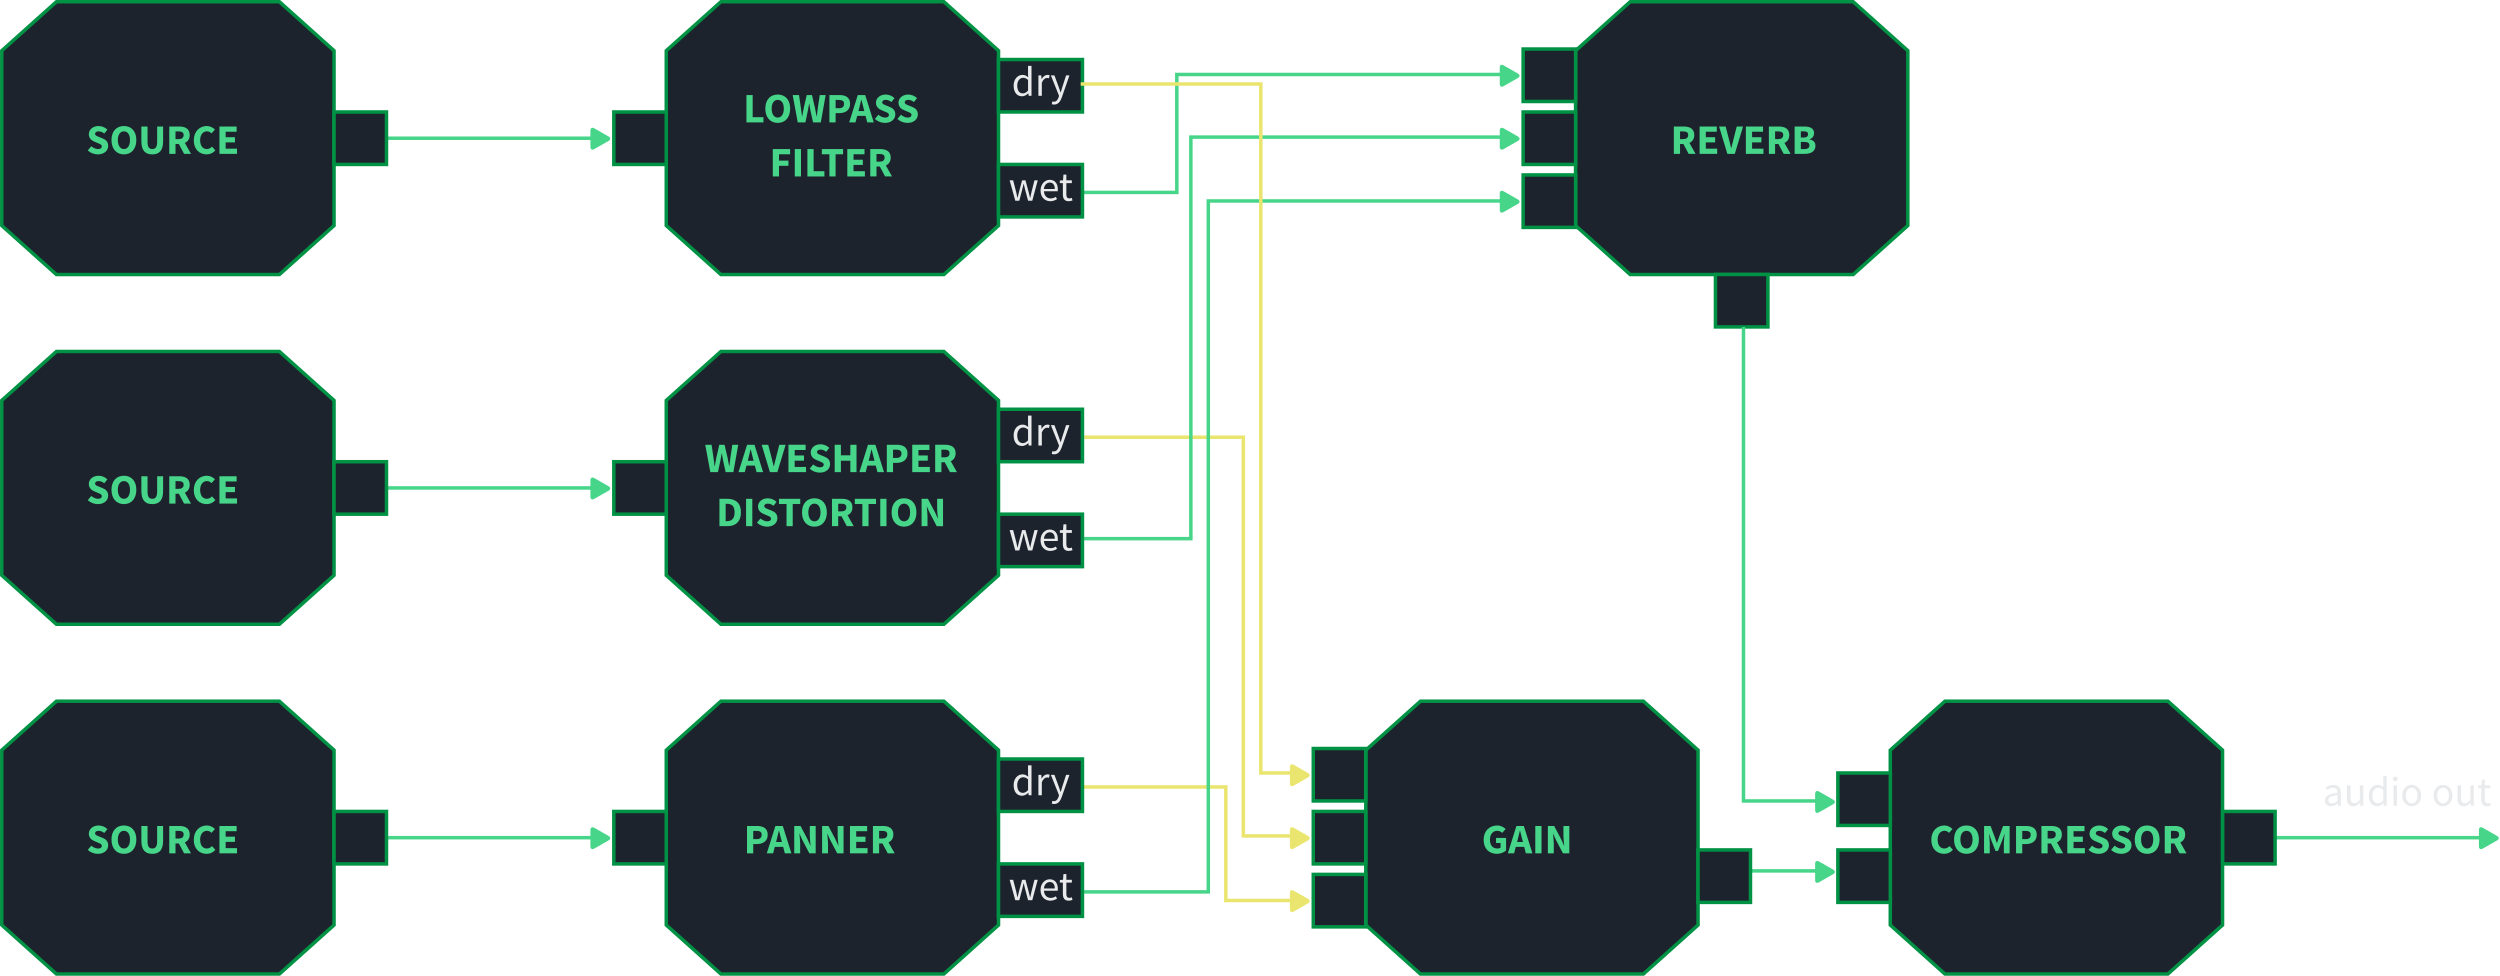 <svg width="714.83" height="279" version="1.1" viewBox="0 0 189.13 73.821" xmlns="http://www.w3.org/2000/svg">
 <g stroke-linecap="round" stroke-width=".265">
  <path d="m4.265 0.132-4.134 3.704v13.23l4.134 3.704h16.868l4.134-3.704v-13.23l-4.134-3.704z" fill="#1d232d" stroke="#009244"/>
  <g fill="#47d58a" aria-label="SOURCE">
   <path d="m6.635 11.382c0.213 0.197 0.498 0.298 0.768 0.298 0.492 0 0.778-0.298 0.778-0.641 0-0.292-0.159-0.46-0.41-0.562l-0.264-0.108c-0.181-0.073-0.318-0.117-0.318-0.244 0-0.117 0.105-0.187 0.264-0.187 0.165 0 0.295 0.06 0.432 0.165l0.235-0.295c-0.178-0.178-0.429-0.273-0.667-0.273-0.429 0-0.737 0.273-0.737 0.616 0 0.302 0.203 0.479 0.419 0.565l0.267 0.114c0.181 0.076 0.298 0.117 0.298 0.248 0 0.124-0.095 0.2-0.289 0.2-0.171 0-0.362-0.089-0.508-0.216z"/>
   <path d="m9.371 11.68c0.559 0 0.94-0.406 0.94-1.083 0-0.673-0.381-1.064-0.94-1.064-0.556 0-0.94 0.387-0.94 1.064 0 0.676 0.384 1.083 0.94 1.083zm0-0.403c-0.279 0-0.46-0.264-0.46-0.679 0-0.413 0.181-0.66 0.46-0.66 0.283 0 0.46 0.248 0.46 0.66 0 0.416-0.178 0.679-0.46 0.679z"/>
   <path d="m10.691 10.683c0 0.695 0.289 0.997 0.826 0.997 0.537 0 0.819-0.302 0.819-0.997v-1.111h-0.451v1.159c0 0.406-0.137 0.546-0.368 0.546-0.232 0-0.359-0.14-0.359-0.546v-1.159h-0.467z"/>
   <path d="m13.273 9.943h0.238c0.244 0 0.378 0.07 0.378 0.273 0 0.203-0.133 0.308-0.378 0.308h-0.238zm1.175 1.699-0.467-0.829c0.219-0.098 0.368-0.292 0.368-0.597 0-0.492-0.362-0.645-0.8-0.645h-0.746v2.07h0.47v-0.746h0.254l0.397 0.746z"/>
   <path d="m14.658 10.62c0 0.695 0.438 1.06 0.975 1.06 0.257 0 0.486-0.105 0.657-0.305l-0.257-0.283c-0.102 0.111-0.222 0.184-0.394 0.184-0.302 0-0.502-0.248-0.502-0.673 0-0.416 0.225-0.667 0.514-0.667 0.146 0 0.244 0.06 0.349 0.156l0.257-0.289c-0.14-0.143-0.356-0.27-0.613-0.27-0.533 0-0.987 0.4-0.987 1.086z"/>
   <path d="m16.598 11.642h1.33v-0.394h-0.86v-0.476h0.705v-0.391h-0.705v-0.416h0.829v-0.394h-1.299z"/>
  </g>
  <path d="m4.265 26.591-4.134 3.704v13.23l4.134 3.704h16.868l4.134-3.704v-13.23l-4.134-3.704z" fill="#1d232d" stroke="#009244"/>
  <g fill="#47d58a" aria-label="SOURCE">
   <path d="m6.635 37.841c0.213 0.197 0.498 0.298 0.768 0.298 0.492 0 0.778-0.298 0.778-0.641 0-0.292-0.159-0.46-0.41-0.562l-0.264-0.108c-0.181-0.073-0.318-0.117-0.318-0.244 0-0.117 0.105-0.187 0.264-0.187 0.165 0 0.295 0.06 0.432 0.165l0.235-0.295c-0.178-0.178-0.429-0.273-0.667-0.273-0.429 0-0.737 0.273-0.737 0.616 0 0.302 0.203 0.479 0.419 0.565l0.267 0.114c0.181 0.076 0.298 0.117 0.298 0.248 0 0.124-0.095 0.2-0.289 0.2-0.171 0-0.362-0.089-0.508-0.216z"/>
   <path d="m9.371 38.139c0.559 0 0.94-0.406 0.94-1.083 0-0.673-0.381-1.064-0.94-1.064-0.556 0-0.94 0.387-0.94 1.064 0 0.676 0.384 1.083 0.94 1.083zm0-0.403c-0.279 0-0.46-0.264-0.46-0.679 0-0.413 0.181-0.66 0.46-0.66 0.283 0 0.46 0.248 0.46 0.66 0 0.416-0.178 0.679-0.46 0.679z"/>
   <path d="m10.691 37.142c0 0.695 0.289 0.997 0.826 0.997 0.537 0 0.819-0.302 0.819-0.997v-1.111h-0.451v1.159c0 0.406-0.137 0.546-0.368 0.546-0.232 0-0.359-0.14-0.359-0.546v-1.159h-0.467z"/>
   <path d="m13.273 36.402h0.238c0.244 0 0.378 0.07 0.378 0.273 0 0.203-0.133 0.308-0.378 0.308h-0.238zm1.175 1.699-0.467-0.829c0.219-0.098 0.368-0.292 0.368-0.597 0-0.492-0.362-0.645-0.8-0.645h-0.746v2.07h0.47v-0.746h0.254l0.397 0.746z"/>
   <path d="m14.658 37.079c0 0.695 0.438 1.06 0.975 1.06 0.257 0 0.486-0.105 0.657-0.305l-0.257-0.283c-0.102 0.111-0.222 0.184-0.394 0.184-0.302 0-0.502-0.248-0.502-0.673 0-0.416 0.225-0.667 0.514-0.667 0.146 0 0.244 0.06 0.349 0.156l0.257-0.289c-0.14-0.143-0.356-0.27-0.613-0.27-0.533 0-0.987 0.4-0.987 1.086z"/>
   <path d="m16.598 38.101h1.33v-0.394h-0.86v-0.476h0.705v-0.391h-0.705v-0.416h0.829v-0.394h-1.299z"/>
  </g>
  <path d="m4.265 53.05-4.134 3.704v13.23l4.134 3.704h16.868l4.134-3.704v-13.23l-4.134-3.704z" fill="#1d232d" stroke="#009244"/>
  <g fill="#47d58a" aria-label="SOURCE">
   <path d="m6.635 64.3c0.213 0.197 0.498 0.298 0.768 0.298 0.492 0 0.778-0.298 0.778-0.641 0-0.292-0.159-0.46-0.41-0.562l-0.264-0.108c-0.181-0.073-0.318-0.117-0.318-0.244 0-0.117 0.105-0.187 0.264-0.187 0.165 0 0.295 0.06 0.432 0.165l0.235-0.295c-0.178-0.178-0.429-0.273-0.667-0.273-0.429 0-0.737 0.273-0.737 0.616 0 0.302 0.203 0.479 0.419 0.565l0.267 0.114c0.181 0.076 0.298 0.117 0.298 0.248 0 0.124-0.095 0.2-0.289 0.2-0.171 0-0.362-0.089-0.508-0.216z"/>
   <path d="m9.371 64.598c0.559 0 0.94-0.406 0.94-1.083 0-0.673-0.381-1.064-0.94-1.064-0.556 0-0.94 0.387-0.94 1.064s0.384 1.083 0.94 1.083zm0-0.403c-0.279 0-0.46-0.264-0.46-0.679 0-0.413 0.181-0.66 0.46-0.66 0.283 0 0.46 0.248 0.46 0.66 0 0.416-0.178 0.679-0.46 0.679z"/>
   <path d="m10.691 63.601c0 0.695 0.289 0.997 0.826 0.997 0.537 0 0.819-0.302 0.819-0.997v-1.111h-0.451v1.159c0 0.406-0.137 0.546-0.368 0.546-0.232 0-0.359-0.14-0.359-0.546v-1.159h-0.467z"/>
   <path d="m13.273 62.861h0.238c0.244 0 0.378 0.07 0.378 0.273 0 0.203-0.133 0.308-0.378 0.308h-0.238zm1.175 1.699-0.467-0.829c0.219-0.098 0.368-0.292 0.368-0.597 0-0.492-0.362-0.645-0.8-0.645h-0.746v2.07h0.47v-0.746h0.254l0.397 0.746z"/>
   <path d="m14.658 63.538c0 0.695 0.438 1.06 0.975 1.06 0.257 0 0.486-0.105 0.657-0.305l-0.257-0.283c-0.102 0.111-0.222 0.184-0.394 0.184-0.302 0-0.502-0.248-0.502-0.673 0-0.416 0.225-0.667 0.514-0.667 0.146 0 0.244 0.06 0.349 0.156l0.257-0.289c-0.14-0.143-0.356-0.27-0.613-0.27-0.533 0-0.987 0.4-0.987 1.086z"/>
   <path d="m16.598 64.56h1.33v-0.394h-0.86v-0.476h0.705v-0.391h-0.705v-0.416h0.829v-0.394h-1.299z"/>
  </g>
  <path d="m54.537 0.132-4.134 3.704v13.23l4.134 3.704h16.868l4.134-3.704v-13.23l-4.134-3.704z" fill="#1d232d" stroke="#009244"/>
  <g fill="#47d58a" aria-label="LOWPASS FILTER">
   <path d="m56.469 9.261h1.286v-0.394h-0.816v-1.676h-0.47z"/>
   <path d="m58.836 9.299c0.559 0 0.94-0.406 0.94-1.083 0-0.673-0.381-1.064-0.94-1.064-0.556 0-0.94 0.387-0.94 1.064s0.384 1.083 0.94 1.083zm0-0.403c-0.279 0-0.46-0.264-0.46-0.679 0-0.413 0.181-0.66 0.46-0.66 0.283 0 0.46 0.248 0.46 0.66 0 0.416-0.178 0.679-0.46 0.679z"/>
   <path d="m60.35 9.261h0.578l0.197-0.94c0.032-0.159 0.057-0.327 0.083-0.479h0.013c0.022 0.152 0.051 0.321 0.083 0.479l0.203 0.94h0.587l0.368-2.07h-0.448l-0.143 0.968c-0.029 0.213-0.057 0.432-0.083 0.654h-0.013c-0.041-0.222-0.083-0.445-0.124-0.654l-0.225-0.968h-0.397l-0.222 0.968c-0.041 0.216-0.083 0.435-0.121 0.654h-0.013c-0.029-0.219-0.057-0.438-0.086-0.654l-0.143-0.968h-0.479z"/>
   <path d="m62.745 9.261h0.47v-0.702h0.286c0.438 0 0.81-0.216 0.81-0.702 0-0.502-0.359-0.667-0.81-0.667h-0.756zm0.47-1.073v-0.625h0.257c0.248 0 0.381 0.079 0.381 0.295 0 0.216-0.124 0.33-0.381 0.33z"/>
   <path d="m64.941 8.403 0.051-0.191c0.057-0.206 0.114-0.448 0.162-0.667h0.013c0.057 0.216 0.111 0.46 0.168 0.667l0.051 0.191zm0.667 0.857h0.495l-0.651-2.07h-0.559l-0.651 2.07h0.476l0.127-0.492h0.635z"/>
   <path d="m66.184 9c0.213 0.197 0.498 0.298 0.768 0.298 0.492 0 0.778-0.298 0.778-0.641 0-0.292-0.159-0.46-0.41-0.562l-0.264-0.108c-0.181-0.073-0.318-0.117-0.318-0.244 0-0.117 0.105-0.187 0.264-0.187 0.165 0 0.295 0.06 0.432 0.165l0.235-0.295c-0.178-0.178-0.429-0.273-0.667-0.273-0.429 0-0.737 0.273-0.737 0.616 0 0.302 0.203 0.479 0.419 0.565l0.267 0.114c0.181 0.076 0.298 0.117 0.298 0.248 0 0.124-0.095 0.2-0.289 0.2-0.171 0-0.362-0.089-0.508-0.216z"/>
   <path d="m67.889 9c0.213 0.197 0.498 0.298 0.768 0.298 0.492 0 0.778-0.298 0.778-0.641 0-0.292-0.159-0.46-0.41-0.562l-0.264-0.108c-0.181-0.073-0.318-0.117-0.318-0.244 0-0.117 0.105-0.187 0.264-0.187 0.165 0 0.295 0.06 0.432 0.165l0.235-0.295c-0.178-0.178-0.429-0.273-0.667-0.273-0.429 0-0.737 0.273-0.737 0.616 0 0.302 0.203 0.479 0.419 0.565l0.267 0.114c0.181 0.076 0.298 0.117 0.298 0.248 0 0.124-0.095 0.2-0.289 0.2-0.171 0-0.362-0.089-0.508-0.216z"/>
   <path d="m58.463 13.348h0.47v-0.803h0.714v-0.394h-0.714v-0.479h0.838v-0.394h-1.308z"/>
   <path d="m60.125 13.348h0.47v-2.07h-0.47z"/>
   <path d="m61.08 13.348h1.286v-0.394h-0.816v-1.676h-0.47z"/>
   <path d="m62.745 13.348h0.467v-1.676h0.568v-0.394h-1.607v0.394h0.572z"/>
   <path d="m64.1 13.348h1.33v-0.394h-0.86v-0.476h0.705v-0.391h-0.705v-0.416h0.829v-0.394h-1.299z"/>
   <path d="m66.306 11.649h0.238c0.244 0 0.378 0.07 0.378 0.273 0 0.203-0.133 0.308-0.378 0.308h-0.238zm1.175 1.699-0.467-0.829c0.219-0.098 0.368-0.292 0.368-0.597 0-0.492-0.362-0.645-0.8-0.645h-0.746v2.07h0.47v-0.746h0.254l0.397 0.746z"/>
  </g>
  <path d="m54.537 26.591-4.134 3.704v13.23l4.134 3.704h16.868l4.134-3.704v-13.23l-4.134-3.704z" fill="#1d232d" stroke="#009244"/>
  <g fill="#47d58a" aria-label="WAVESHAPER DISTORTION">
   <path d="m53.736 35.72h0.578l0.197-0.94c0.032-0.159 0.057-0.327 0.083-0.479h0.013c0.022 0.152 0.051 0.321 0.083 0.479l0.203 0.94h0.587l0.368-2.07h-0.448l-0.143 0.968c-0.029 0.213-0.057 0.432-0.083 0.654h-0.013c-0.041-0.222-0.083-0.445-0.124-0.654l-0.225-0.968h-0.397l-0.222 0.968c-0.041 0.216-0.083 0.435-0.121 0.654h-0.013c-0.029-0.219-0.057-0.438-0.086-0.654l-0.143-0.968h-0.479z"/>
   <path d="m56.566 34.862 0.051-0.191c0.057-0.206 0.114-0.448 0.162-0.667h0.013c0.057 0.216 0.111 0.46 0.168 0.667l0.051 0.191zm0.667 0.857h0.495l-0.651-2.07h-0.559l-0.651 2.07h0.476l0.127-0.492h0.635z"/>
   <path d="m58.245 35.72h0.562l0.625-2.07h-0.479l-0.244 0.965c-0.06 0.225-0.102 0.435-0.165 0.664h-0.013c-0.064-0.229-0.105-0.438-0.165-0.664l-0.251-0.965h-0.495z"/>
   <path d="m59.648 35.72h1.33v-0.394h-0.86v-0.476h0.705v-0.391h-0.705v-0.416h0.829v-0.394h-1.299z"/>
   <path d="m61.251 35.459c0.213 0.197 0.498 0.298 0.768 0.298 0.492 0 0.778-0.298 0.778-0.641 0-0.292-0.159-0.46-0.41-0.562l-0.264-0.108c-0.181-0.073-0.318-0.117-0.318-0.244 0-0.117 0.105-0.187 0.264-0.187 0.165 0 0.295 0.06 0.432 0.165l0.235-0.295c-0.178-0.178-0.429-0.273-0.667-0.273-0.429 0-0.737 0.273-0.737 0.616 0 0.302 0.203 0.479 0.419 0.565l0.267 0.114c0.181 0.076 0.298 0.117 0.298 0.248 0 0.124-0.095 0.2-0.289 0.2-0.171 0-0.362-0.089-0.508-0.216z"/>
   <path d="m63.145 35.72h0.47v-0.864h0.714v0.864h0.467v-2.07h-0.467v0.797h-0.714v-0.797h-0.47z"/>
   <path d="m65.713 34.862 0.051-0.191c0.057-0.206 0.114-0.448 0.162-0.667h0.013c0.057 0.216 0.111 0.46 0.168 0.667l0.051 0.191zm0.667 0.857h0.495l-0.651-2.07h-0.559l-0.651 2.07h0.476l0.127-0.492h0.635z"/>
   <path d="m67.089 35.72h0.47v-0.702h0.286c0.438 0 0.81-0.216 0.81-0.702 0-0.502-0.359-0.667-0.81-0.667h-0.756zm0.47-1.073v-0.625h0.257c0.248 0 0.381 0.079 0.381 0.295 0 0.216-0.124 0.33-0.381 0.33z"/>
   <path d="m69.012 35.72h1.33v-0.394h-0.86v-0.476h0.705v-0.391h-0.705v-0.416h0.829v-0.394h-1.299z"/>
   <path d="m71.218 34.021h0.238c0.244 0 0.378 0.07 0.378 0.273 0 0.203-0.133 0.308-0.378 0.308h-0.238zm1.175 1.699-0.467-0.829c0.219-0.098 0.368-0.292 0.368-0.597 0-0.492-0.362-0.645-0.8-0.645h-0.746v2.07h0.47v-0.746h0.254l0.397 0.746z"/>
   <path d="m54.426 39.807h0.613c0.606 0 1.013-0.333 1.013-1.045s-0.406-1.026-1.041-1.026h-0.584zm0.47-0.378v-1.315h0.089c0.349 0 0.587 0.152 0.587 0.648s-0.238 0.667-0.587 0.667z"/>
   <path d="m56.442 39.807h0.47v-2.07h-0.47z"/>
   <path d="m57.263 39.547c0.213 0.197 0.498 0.298 0.768 0.298 0.492 0 0.778-0.298 0.778-0.641 0-0.292-0.159-0.46-0.41-0.562l-0.264-0.108c-0.181-0.073-0.318-0.117-0.318-0.244 0-0.117 0.105-0.187 0.264-0.187 0.165 0 0.295 0.06 0.432 0.165l0.235-0.295c-0.178-0.178-0.429-0.273-0.667-0.273-0.429 0-0.737 0.273-0.737 0.616 0 0.302 0.203 0.479 0.419 0.565l0.267 0.114c0.181 0.076 0.298 0.117 0.298 0.248 0 0.124-0.095 0.2-0.289 0.2-0.171 0-0.362-0.089-0.508-0.216z"/>
   <path d="m59.502 39.807h0.467v-1.676h0.568v-0.394h-1.607v0.394h0.572z"/>
   <path d="m61.611 39.845c0.559 0 0.94-0.406 0.94-1.083 0-0.673-0.381-1.064-0.94-1.064-0.556 0-0.94 0.387-0.94 1.064s0.384 1.083 0.94 1.083zm0-0.403c-0.279 0-0.46-0.264-0.46-0.679 0-0.413 0.181-0.66 0.46-0.66 0.283 0 0.46 0.248 0.46 0.66 0 0.416-0.178 0.679-0.46 0.679z"/>
   <path d="m63.41 38.108h0.238c0.244 0 0.378 0.07 0.378 0.273 0 0.203-0.133 0.308-0.378 0.308h-0.238zm1.175 1.699-0.467-0.829c0.219-0.098 0.368-0.292 0.368-0.597 0-0.492-0.362-0.645-0.8-0.645h-0.746v2.07h0.47v-0.746h0.254l0.397 0.746z"/>
   <path d="m65.238 39.807h0.467v-1.676h0.568v-0.394h-1.607v0.394h0.572z"/>
   <path d="m66.593 39.807h0.47v-2.07h-0.47z"/>
   <path d="m68.39 39.845c0.559 0 0.94-0.406 0.94-1.083 0-0.673-0.381-1.064-0.94-1.064-0.556 0-0.94 0.387-0.94 1.064s0.384 1.083 0.94 1.083zm0-0.403c-0.279 0-0.46-0.264-0.46-0.679 0-0.413 0.181-0.66 0.46-0.66 0.283 0 0.46 0.248 0.46 0.66 0 0.416-0.178 0.679-0.46 0.679z"/>
   <path d="m69.719 39.807h0.448v-0.733c0-0.244-0.038-0.521-0.06-0.749h0.013l0.203 0.451 0.54 1.032h0.479v-2.07h-0.445v0.73c0 0.244 0.038 0.537 0.06 0.756h-0.013l-0.206-0.457-0.54-1.029h-0.479z"/>
  </g>
  <path d="m54.537 53.05-4.134 3.704v13.23l4.134 3.704h16.868l4.134-3.704v-13.23l-4.134-3.704z" fill="#1d232d" stroke="#009244"/>
  <g fill="#47d58a" aria-label="PANNER">
   <path d="m56.512 64.56h0.47v-0.702h0.286c0.438 0 0.81-0.216 0.81-0.702 0-0.502-0.359-0.667-0.81-0.667h-0.756zm0.47-1.073v-0.625h0.257c0.248 0 0.381 0.079 0.381 0.295 0 0.216-0.124 0.33-0.381 0.33z"/>
   <path d="m58.708 63.703 0.051-0.191c0.057-0.206 0.114-0.448 0.162-0.667h0.013c0.057 0.216 0.111 0.46 0.168 0.667l0.051 0.191zm0.667 0.857h0.495l-0.651-2.07h-0.559l-0.651 2.07h0.476l0.127-0.492h0.635z"/>
   <path d="m60.084 64.56h0.448v-0.733c0-0.244-0.038-0.521-0.06-0.749h0.013l0.203 0.451 0.54 1.032h0.479v-2.07h-0.445v0.73c0 0.244 0.038 0.537 0.06 0.756h-0.013l-0.206-0.457-0.54-1.029h-0.479z"/>
   <path d="m62.192 64.56h0.448v-0.733c0-0.244-0.038-0.521-0.06-0.749h0.013l0.203 0.451 0.54 1.032h0.479v-2.07h-0.445v0.73c0 0.244 0.038 0.537 0.06 0.756h-0.013l-0.206-0.457-0.54-1.029h-0.479z"/>
   <path d="m64.301 64.56h1.33v-0.394h-0.86v-0.476h0.705v-0.391h-0.705v-0.416h0.829v-0.394h-1.299z"/>
   <path d="m66.507 62.861h0.238c0.244 0 0.378 0.07 0.378 0.273 0 0.203-0.133 0.308-0.378 0.308h-0.238zm1.175 1.699-0.467-0.829c0.219-0.098 0.368-0.292 0.368-0.597 0-0.492-0.362-0.645-0.8-0.645h-0.746v2.07h0.47v-0.746h0.254l0.397 0.746z"/>
  </g>
 </g>
 <g fill="none" stroke-linecap="square" stroke-width=".265">
  <path d="m113.9 5.635h-24.872v8.922h-7.144" stroke="#47d58a"/>
  <path d="m82.154 33.079h11.907v30.163h3.969" stroke="#e9e56f"/>
  <path d="m113.64 10.373h-23.549v30.379h-8.202" stroke="#47d58a"/>
  <path d="m81.889 59.538h10.848v8.589h5.556" stroke="#e9e56f"/>
  <path d="m113.9 15.204h-22.49v52.272h-9.525" stroke="#47d58a"/>
 </g>
 <g fill="#1d232d" stroke="#009244" stroke-linecap="square" stroke-miterlimit="40" stroke-width=".265">
  <rect x="75.539" y="4.503" width="6.35" height="3.969"/>
  <rect x="75.539" y="12.441" width="6.35" height="3.969"/>
  <rect x="46.434" y="8.472" width="3.969" height="3.969"/>
  <rect x="46.434" y="34.931" width="3.969" height="3.969"/>
  <rect x="46.434" y="61.39" width="3.969" height="3.969"/>
 </g>
 <path d="m29.366 10.457h16.03" fill="none" stroke="#47d58a" stroke-dashoffset="1.2" stroke-linecap="square" stroke-width=".265"/>
 <g transform="matrix(.003 0 0 -.003 44.584 11.323)" fill="#47d58a" stroke-width="82.566">
  <g fill="#47d58a" stroke-width="82.566">
   <path d="m486.41 221.41-364.07-208.5c-52.938-30.318-95.852-5.44-95.852 55.563v415.65c0 61.004 42.914 85.882 95.852 55.563l364.07-208.49c52.938-30.317 52.938-79.473 0-109.79z" fill="#47d58a" stroke-width="82.566"/>
  </g>
 </g>
 <rect x="25.266" y="8.472" width="3.969" height="3.969" fill="#1d232d" stroke="#009244" stroke-linecap="square" stroke-miterlimit="40" stroke-width=".265"/>
 <path d="m29.366 36.916h16.03" fill="none" stroke="#47d58a" stroke-dashoffset="1.2" stroke-linecap="square" stroke-width=".265"/>
 <g transform="matrix(.003 0 0 -.003 44.584 37.783)" fill="#47d58a" stroke-width="82.566">
  <g fill="#47d58a" stroke-width="82.566">
   <path d="m486.41 221.41-364.07-208.5c-52.938-30.318-95.852-5.44-95.852 55.563v415.65c0 61.004 42.914 85.882 95.852 55.563l364.07-208.49c52.938-30.317 52.938-79.473 0-109.79z" fill="#47d58a" stroke-width="82.566"/>
  </g>
 </g>
 <rect x="25.266" y="34.931" width="3.969" height="3.969" fill="#1d232d" stroke="#009244" stroke-linecap="square" stroke-miterlimit="40" stroke-width=".265"/>
 <path d="m29.366 63.375h16.03" fill="none" stroke="#47d58a" stroke-dashoffset="1.2" stroke-linecap="square" stroke-width=".265"/>
 <g>
  <g transform="matrix(.003 0 0 -.003 44.584 64.242)" fill="#47d58a" stroke-width="82.566">
   <g fill="#47d58a" stroke-width="82.566">
    <path d="m486.41 221.41-364.07-208.5c-52.938-30.318-95.852-5.44-95.852 55.563v415.65c0 61.004 42.914 85.882 95.852 55.563l364.07-208.49c52.938-30.317 52.938-79.473 0-109.79z" fill="#47d58a" stroke-width="82.566"/>
   </g>
  </g>
  <g stroke-width=".265">
   <rect x="25.266" y="61.39" width="3.969" height="3.969" fill="#1d232d" stroke="#009244" stroke-linecap="square" stroke-miterlimit="40"/>
   <g fill="#e8eaec" stroke-linecap="round" aria-label="dry">
    <path d="m76.684 6.479c0 0.514 0.251 0.806 0.638 0.806 0.181 0 0.346-0.102 0.467-0.219h0.009l0.022 0.181h0.216v-2.261h-0.264v0.594l0.013 0.264c-0.137-0.111-0.254-0.178-0.432-0.178-0.352 0-0.67 0.311-0.67 0.813zm0.27-0.003c0-0.352 0.197-0.591 0.445-0.591 0.127 0 0.244 0.044 0.375 0.162v0.806c-0.127 0.143-0.251 0.213-0.394 0.213-0.27 0-0.425-0.222-0.425-0.591z"/>
    <path d="m78.556 7.247h0.26v-0.991c0.105-0.26 0.26-0.356 0.391-0.356 0.064 0 0.098 0.01 0.149 0.025l0.051-0.229c-0.051-0.022-0.098-0.032-0.165-0.032-0.175 0-0.333 0.124-0.438 0.318h-0.009l-0.022-0.279h-0.216z"/>
    <path d="m79.617 7.673-0.051 0.206c0.051 0.019 0.111 0.032 0.181 0.032 0.311 0 0.47-0.232 0.578-0.537l0.581-1.67h-0.254l-0.276 0.854c-0.041 0.137-0.086 0.295-0.13 0.435h-0.013c-0.048-0.143-0.102-0.302-0.149-0.435l-0.314-0.854h-0.27l0.619 1.546-0.035 0.114c-0.064 0.191-0.175 0.33-0.349 0.33-0.038 0-0.086-0.013-0.117-0.022z"/>
   </g>
   <g fill="#e8eaec" stroke-linecap="round" aria-label="wet">
    <path d="m76.807 15.185h0.305l0.216-0.826c0.041-0.146 0.073-0.292 0.108-0.448h0.013c0.038 0.156 0.067 0.298 0.105 0.445l0.222 0.829h0.318l0.413-1.543h-0.248l-0.225 0.892c-0.032 0.146-0.06 0.286-0.095 0.429h-0.013c-0.035-0.143-0.07-0.283-0.108-0.429l-0.241-0.892h-0.254l-0.238 0.892c-0.038 0.143-0.07 0.286-0.105 0.429h-0.013c-0.029-0.143-0.057-0.283-0.092-0.429l-0.229-0.892h-0.267z"/>
    <path d="m78.718 14.417c0 0.505 0.327 0.806 0.74 0.806 0.21 0 0.375-0.073 0.508-0.159l-0.092-0.171c-0.114 0.073-0.238 0.121-0.384 0.121-0.295 0-0.495-0.21-0.514-0.543h1.041c0.006-0.038 0.009-0.089 0.009-0.143 0-0.441-0.222-0.724-0.616-0.724-0.352 0-0.692 0.308-0.692 0.813zm0.254-0.117c0.032-0.311 0.229-0.489 0.445-0.489 0.241 0 0.381 0.175 0.381 0.489z"/>
    <path d="m80.408 14.709c0 0.305 0.111 0.514 0.441 0.514 0.095 0 0.2-0.029 0.286-0.057l-0.051-0.197c-0.051 0.019-0.121 0.041-0.175 0.041-0.178 0-0.238-0.108-0.238-0.298v-0.857h0.416v-0.213h-0.416v-0.432h-0.219l-0.032 0.432-0.241 0.016v0.197h0.229z"/>
   </g>
   <rect x="75.539" y="30.962" width="6.35" height="3.969" fill="#1d232d" stroke="#009244" stroke-linecap="square" stroke-miterlimit="40"/>
   <rect x="75.539" y="38.9" width="6.35" height="3.969" fill="#1d232d" stroke="#009244" stroke-linecap="square" stroke-miterlimit="40"/>
   <g fill="#e8eaec" stroke-linecap="round" aria-label="dry">
    <path d="m76.684 32.938c0 0.514 0.251 0.806 0.638 0.806 0.181 0 0.346-0.102 0.467-0.219h0.009l0.022 0.181h0.216v-2.261h-0.264v0.594l0.013 0.264c-0.137-0.111-0.254-0.178-0.432-0.178-0.352 0-0.67 0.311-0.67 0.813zm0.27-0.003c0-0.352 0.197-0.591 0.445-0.591 0.127 0 0.244 0.044 0.375 0.162v0.806c-0.127 0.143-0.251 0.213-0.394 0.213-0.27 0-0.425-0.222-0.425-0.591z"/>
    <path d="m78.556 33.706h0.26v-0.991c0.105-0.26 0.26-0.356 0.391-0.356 0.064 0 0.098 0.009 0.149 0.025l0.051-0.229c-0.051-0.022-0.098-0.032-0.165-0.032-0.175 0-0.333 0.124-0.438 0.318h-0.009l-0.022-0.279h-0.216z"/>
    <path d="m79.617 34.132-0.051 0.206c0.051 0.019 0.111 0.032 0.181 0.032 0.311 0 0.47-0.232 0.578-0.537l0.581-1.67h-0.254l-0.276 0.854c-0.041 0.137-0.086 0.295-0.13 0.435h-0.013c-0.048-0.143-0.102-0.302-0.149-0.435l-0.314-0.854h-0.27l0.619 1.546-0.035 0.114c-0.064 0.191-0.175 0.33-0.349 0.33-0.038 0-0.086-0.013-0.117-0.022z"/>
   </g>
   <g fill="#e8eaec" stroke-linecap="round" aria-label="wet">
    <path d="m76.807 41.644h0.305l0.216-0.826c0.041-0.146 0.073-0.292 0.108-0.448h0.013c0.038 0.156 0.067 0.298 0.105 0.445l0.222 0.829h0.318l0.413-1.543h-0.248l-0.225 0.892c-0.032 0.146-0.06 0.286-0.095 0.429h-0.013c-0.035-0.143-0.07-0.283-0.108-0.429l-0.241-0.892h-0.254l-0.238 0.892c-0.038 0.143-0.07 0.286-0.105 0.429h-0.013c-0.029-0.143-0.057-0.283-0.092-0.429l-0.229-0.892h-0.267z"/>
    <path d="m78.718 40.876c0 0.505 0.327 0.806 0.74 0.806 0.21 0 0.375-0.073 0.508-0.159l-0.092-0.171c-0.114 0.073-0.238 0.121-0.384 0.121-0.295 0-0.495-0.21-0.514-0.543h1.041c0.006-0.038 0.009-0.089 0.009-0.143 0-0.441-0.222-0.724-0.616-0.724-0.352 0-0.692 0.308-0.692 0.813zm0.254-0.117c0.032-0.311 0.229-0.489 0.445-0.489 0.241 0 0.381 0.175 0.381 0.489z"/>
    <path d="m80.408 41.168c0 0.305 0.111 0.514 0.441 0.514 0.095 0 0.2-0.029 0.286-0.057l-0.051-0.197c-0.051 0.019-0.121 0.041-0.175 0.041-0.178 0-0.238-0.108-0.238-0.298v-0.857h0.416v-0.213h-0.416v-0.432h-0.219l-0.032 0.432-0.241 0.016v0.197h0.229z"/>
   </g>
   <rect x="75.539" y="57.421" width="6.35" height="3.969" fill="#1d232d" stroke="#009244" stroke-linecap="square" stroke-miterlimit="40"/>
   <rect x="75.539" y="65.359" width="6.35" height="3.969" fill="#1d232d" stroke="#009244" stroke-linecap="square" stroke-miterlimit="40"/>
   <g fill="#e8eaec" stroke-linecap="round" aria-label="dry">
    <path d="m76.684 59.397c0 0.514 0.251 0.806 0.638 0.806 0.181 0 0.346-0.102 0.467-0.219h0.009l0.022 0.181h0.216v-2.261h-0.264v0.594l0.013 0.264c-0.137-0.111-0.254-0.178-0.432-0.178-0.352 0-0.67 0.311-0.67 0.813zm0.27-0.003c0-0.352 0.197-0.591 0.445-0.591 0.127 0 0.244 0.044 0.375 0.162v0.806c-0.127 0.143-0.251 0.213-0.394 0.213-0.27 0-0.425-0.222-0.425-0.591z"/>
    <path d="m78.556 60.166h0.26v-0.991c0.105-0.26 0.26-0.356 0.391-0.356 0.064 0 0.098 0.009 0.149 0.025l0.051-0.229c-0.051-0.022-0.098-0.032-0.165-0.032-0.175 0-0.333 0.124-0.438 0.318h-0.009l-0.022-0.279h-0.216z"/>
    <path d="m79.617 60.591-0.051 0.206c0.051 0.019 0.111 0.032 0.181 0.032 0.311 0 0.47-0.232 0.578-0.537l0.581-1.67h-0.254l-0.276 0.854c-0.041 0.137-0.086 0.295-0.13 0.435h-0.013c-0.048-0.143-0.102-0.302-0.149-0.435l-0.314-0.854h-0.27l0.619 1.546-0.035 0.114c-0.064 0.191-0.175 0.33-0.349 0.33-0.038 0-0.086-0.013-0.117-0.022z"/>
   </g>
   <g fill="#e8eaec" stroke-linecap="round" aria-label="wet">
    <path d="m76.807 68.103h0.305l0.216-0.826c0.041-0.146 0.073-0.292 0.108-0.448h0.013c0.038 0.156 0.067 0.298 0.105 0.445l0.222 0.829h0.318l0.413-1.543h-0.248l-0.225 0.892c-0.032 0.146-0.06 0.286-0.095 0.429h-0.013c-0.035-0.143-0.07-0.283-0.108-0.429l-0.241-0.892h-0.254l-0.238 0.892c-0.038 0.143-0.07 0.286-0.105 0.429h-0.013c-0.029-0.143-0.057-0.283-0.092-0.429l-0.229-0.892h-0.267z"/>
    <path d="m78.718 67.335c0 0.505 0.327 0.806 0.74 0.806 0.21 0 0.375-0.073 0.508-0.159l-0.092-0.171c-0.114 0.073-0.238 0.121-0.384 0.121-0.295 0-0.495-0.21-0.514-0.543h1.041c0.006-0.038 0.009-0.089 0.009-0.143 0-0.441-0.222-0.724-0.616-0.724-0.352 0-0.692 0.308-0.692 0.813zm0.254-0.117c0.032-0.311 0.229-0.489 0.445-0.489 0.241 0 0.381 0.175 0.381 0.489z"/>
    <path d="m80.408 67.627c0 0.305 0.111 0.514 0.441 0.514 0.095 0 0.2-0.029 0.286-0.057l-0.051-0.197c-0.051 0.019-0.121 0.041-0.175 0.041-0.178 0-0.238-0.108-0.238-0.298v-0.857h0.416v-0.213h-0.416v-0.432h-0.219l-0.032 0.432-0.241 0.016v0.197h0.229z"/>
   </g>
  </g>
 </g>
 <g stroke-width=".265">
  <path d="m81.889 6.355h13.494v52.124h2.646" fill="none" stroke="#e9e56f" stroke-linecap="square"/>
  <path d="m123.33 0.132-4.134 3.704v13.23l4.134 3.704h16.868l4.134-3.704v-13.23l-4.134-3.704z" fill="#1d232d" stroke="#009244" stroke-linecap="round"/>
  <g fill="#47d58a" stroke-linecap="round" aria-label="REVERB">
   <path d="m127.1 9.943h0.238c0.244 0 0.378 0.07 0.378 0.273 0 0.203-0.133 0.308-0.378 0.308h-0.238zm1.175 1.699-0.467-0.829c0.219-0.098 0.368-0.292 0.368-0.597 0-0.492-0.362-0.645-0.8-0.645h-0.746v2.07h0.47v-0.746h0.254l0.397 0.746z"/>
   <path d="m128.58 11.642h1.33v-0.394h-0.86v-0.476h0.705v-0.391h-0.705v-0.416h0.829v-0.394h-1.299z"/>
   <path d="m130.68 11.642h0.562l0.625-2.07h-0.479l-0.244 0.965c-0.06 0.225-0.102 0.435-0.165 0.664h-0.013c-0.064-0.229-0.105-0.438-0.165-0.664l-0.251-0.965h-0.495z"/>
   <path d="m132.08 11.642h1.33v-0.394h-0.86v-0.476h0.705v-0.391h-0.705v-0.416h0.829v-0.394h-1.299z"/>
   <path d="m134.29 9.943h0.238c0.244 0 0.378 0.07 0.378 0.273 0 0.203-0.133 0.308-0.378 0.308h-0.238zm1.175 1.699-0.467-0.829c0.219-0.098 0.368-0.292 0.368-0.597 0-0.492-0.362-0.645-0.8-0.645h-0.746v2.07h0.47v-0.746h0.254l0.397 0.746z"/>
   <path d="m135.77 11.642h0.768c0.451 0 0.806-0.187 0.806-0.61 0-0.276-0.156-0.432-0.451-0.486v-0.013c0.241-0.064 0.349-0.264 0.349-0.448 0-0.397-0.333-0.514-0.765-0.514h-0.708zm0.47-1.235v-0.473h0.222c0.216 0 0.324 0.064 0.324 0.219 0 0.156-0.102 0.254-0.33 0.254zm0 0.873v-0.543h0.26c0.257 0 0.387 0.079 0.387 0.26 0 0.187-0.133 0.283-0.387 0.283z"/>
  </g>
 </g>
 <g fill="#1d232d" stroke="#009244" stroke-width=".265">
  <g stroke-linecap="square" stroke-miterlimit="40">
   <rect x="115.23" y="8.472" width="3.969" height="3.969"/>
   <rect x="129.78" y="20.764" width="3.969" height="3.969"/>
   <rect x="115.23" y="3.709" width="3.969" height="3.969"/>
   <rect x="115.23" y="13.235" width="3.969" height="3.969"/>
  </g>
  <path d="m147.14 53.05-4.134 3.704v13.23l4.134 3.704h16.868l4.134-3.704v-13.23l-4.134-3.704z" stroke-linecap="round"/>
 </g>
 <g fill="#47d58a" stroke-linecap="round" stroke-width=".265" aria-label="COMPRESSOR">
  <path d="m146.11 63.538c0 0.695 0.438 1.06 0.975 1.06 0.257 0 0.486-0.105 0.657-0.305l-0.257-0.283c-0.102 0.111-0.222 0.184-0.394 0.184-0.302 0-0.502-0.248-0.502-0.673 0-0.416 0.225-0.667 0.514-0.667 0.146 0 0.244 0.06 0.349 0.156l0.257-0.289c-0.14-0.143-0.356-0.27-0.613-0.27-0.533 0-0.987 0.4-0.987 1.086z"/>
  <path d="m148.77 64.598c0.559 0 0.94-0.406 0.94-1.083 0-0.673-0.381-1.064-0.94-1.064-0.556 0-0.94 0.387-0.94 1.064s0.384 1.083 0.94 1.083zm0-0.403c-0.279 0-0.46-0.264-0.46-0.679 0-0.413 0.181-0.66 0.46-0.66 0.283 0 0.46 0.248 0.46 0.66 0 0.416-0.178 0.679-0.46 0.679z"/>
  <path d="m150.1 64.56h0.432v-0.759c0-0.203-0.038-0.505-0.06-0.705h0.013l0.165 0.479 0.318 0.803h0.187l0.321-0.803 0.168-0.479h0.013c-0.022 0.2-0.06 0.502-0.06 0.705v0.759h0.438v-2.07h-0.495l-0.337 0.93-0.124 0.362h-0.013l-0.124-0.362-0.346-0.93h-0.495z"/>
  <path d="m152.52 64.56h0.47v-0.702h0.286c0.438 0 0.81-0.216 0.81-0.702 0-0.502-0.359-0.667-0.81-0.667h-0.756zm0.47-1.073v-0.625h0.257c0.248 0 0.381 0.079 0.381 0.295 0 0.216-0.124 0.33-0.381 0.33z"/>
  <path d="m154.91 62.861h0.238c0.244 0 0.378 0.07 0.378 0.273 0 0.203-0.133 0.308-0.378 0.308h-0.238zm1.175 1.699-0.467-0.829c0.219-0.098 0.368-0.292 0.368-0.597 0-0.492-0.362-0.645-0.8-0.645h-0.746v2.07h0.47v-0.746h0.254l0.397 0.746z"/>
  <path d="m156.4 64.56h1.33v-0.394h-0.86v-0.476h0.705v-0.391h-0.705v-0.416h0.829v-0.394h-1.299z"/>
  <path d="m158 64.3c0.213 0.197 0.498 0.298 0.768 0.298 0.492 0 0.778-0.298 0.778-0.641 0-0.292-0.159-0.46-0.41-0.562l-0.264-0.108c-0.181-0.073-0.318-0.117-0.318-0.244 0-0.117 0.105-0.187 0.264-0.187 0.165 0 0.295 0.06 0.432 0.165l0.235-0.295c-0.178-0.178-0.429-0.273-0.667-0.273-0.429 0-0.737 0.273-0.737 0.616 0 0.302 0.203 0.479 0.419 0.565l0.267 0.114c0.181 0.076 0.298 0.117 0.298 0.248 0 0.124-0.095 0.2-0.289 0.2-0.171 0-0.362-0.089-0.508-0.216z"/>
  <path d="m159.71 64.3c0.213 0.197 0.498 0.298 0.768 0.298 0.492 0 0.778-0.298 0.778-0.641 0-0.292-0.159-0.46-0.41-0.562l-0.264-0.108c-0.181-0.073-0.318-0.117-0.318-0.244 0-0.117 0.105-0.187 0.264-0.187 0.165 0 0.295 0.06 0.432 0.165l0.235-0.295c-0.178-0.178-0.429-0.273-0.667-0.273-0.429 0-0.737 0.273-0.737 0.616 0 0.302 0.203 0.479 0.419 0.565l0.267 0.114c0.181 0.076 0.298 0.117 0.298 0.248 0 0.124-0.095 0.2-0.289 0.2-0.171 0-0.362-0.089-0.508-0.216z"/>
  <path d="m162.44 64.598c0.559 0 0.94-0.406 0.94-1.083 0-0.673-0.381-1.064-0.94-1.064-0.556 0-0.94 0.387-0.94 1.064s0.384 1.083 0.94 1.083zm0-0.403c-0.279 0-0.46-0.264-0.46-0.679 0-0.413 0.181-0.66 0.46-0.66 0.283 0 0.46 0.248 0.46 0.66 0 0.416-0.178 0.679-0.46 0.679z"/>
  <path d="m164.24 62.861h0.238c0.244 0 0.378 0.07 0.378 0.273 0 0.203-0.133 0.308-0.378 0.308h-0.238zm1.175 1.699-0.467-0.829c0.219-0.098 0.368-0.292 0.368-0.597 0-0.492-0.362-0.645-0.8-0.645h-0.746v2.07h0.47v-0.746h0.254l0.397 0.746z"/>
 </g>
 <path d="m172.24 63.375h16.03" fill="none" stroke="#47d58a" stroke-dashoffset="1.2" stroke-linecap="square" stroke-width=".265"/>
 <g transform="matrix(.003 0 0 -.003 187.46 64.242)" fill="#47d58a" stroke-width="82.566">
  <g fill="#47d58a" stroke-width="82.566">
   <path d="m486.41 221.41-364.07-208.5c-52.938-30.318-95.852-5.44-95.852 55.563v415.65c0 61.004 42.914 85.882 95.852 55.563l364.07-208.49c52.938-30.317 52.938-79.473 0-109.79z" fill="#47d58a" stroke-width="82.566"/>
  </g>
 </g>
 <g fill="#1d232d" stroke="#009244" stroke-linecap="square" stroke-miterlimit="40" stroke-width=".265">
  <rect x="168.15" y="61.39" width="3.969" height="3.969"/>
  <rect x="139.04" y="58.48" width="3.969" height="3.969"/>
  <rect x="139.04" y="64.301" width="3.969" height="3.969"/>
 </g>
 <g fill="#47d58a" stroke-width="82.566">
  <g transform="matrix(.003 0 0 -.003 113.38 16.086)">
   <g fill="#47d58a" stroke-width="82.566">
    <path d="m486.41 221.41-364.07-208.5c-52.938-30.318-95.852-5.44-95.852 55.563v415.65c0 61.004 42.914 85.882 95.852 55.563l364.07-208.49c52.938-30.317 52.938-79.473 0-109.79z" fill="#47d58a" stroke-width="82.566"/>
   </g>
  </g>
  <g transform="matrix(.003 0 0 -.003 113.38 11.323)">
   <g fill="#47d58a" stroke-width="82.566">
    <path d="m486.41 221.41-364.07-208.5c-52.938-30.318-95.852-5.44-95.852 55.563v415.65c0 61.004 42.914 85.882 95.852 55.563l364.07-208.49c52.938-30.317 52.938-79.473 0-109.79z" fill="#47d58a" stroke-width="82.566"/>
   </g>
  </g>
  <g transform="matrix(.003 0 0 -.003 113.38 6.561)">
   <g fill="#47d58a" stroke-width="82.566">
    <path d="m486.41 221.41-364.07-208.5c-52.938-30.318-95.852-5.44-95.852 55.563v415.65c0 61.004 42.914 85.882 95.852 55.563l364.07-208.49c52.938-30.317 52.938-79.473 0-109.79z" fill="#47d58a" stroke-width="82.566"/>
   </g>
  </g>
 </g>
 <path d="m131.9 24.877v35.72h5.821" fill="none" stroke="#47d58a" stroke-linecap="square" stroke-width=".265"/>
 <g>
  <g transform="matrix(.003 0 0 -.003 137.24 61.5)" fill="#47d58a" stroke-width="82.566">
   <g fill="#47d58a" stroke-width="82.566">
    <path d="m486.41 221.41-364.07-208.5c-52.938-30.318-95.852-5.44-95.852 55.563v415.65c0 61.004 42.914 85.882 95.852 55.563l364.07-208.49c52.938-30.317 52.938-79.473 0-109.79z" fill="#47d58a" stroke-width="82.566"/>
   </g>
  </g>
  <path d="m107.46 53.05-4.134 3.704v13.23l4.134 3.704h16.868l4.134-3.704v-13.23l-4.134-3.704z" fill="#1d232d" stroke="#009244" stroke-linecap="round" stroke-width=".265"/>
  <g fill="#47d58a" stroke-linecap="round" stroke-width=".265" aria-label="GAIN">
   <path d="m112.24 63.538c0 0.695 0.445 1.06 1.003 1.06 0.289 0 0.546-0.121 0.695-0.251v-0.953h-0.759v0.381h0.343v0.356c-0.051 0.041-0.137 0.064-0.219 0.064-0.391 0-0.584-0.248-0.584-0.673 0-0.416 0.229-0.667 0.546-0.667 0.178 0 0.276 0.06 0.381 0.156l0.257-0.289c-0.14-0.14-0.352-0.27-0.645-0.27-0.562 0-1.019 0.4-1.019 1.086z"/>
   <path d="m114.77 63.703 0.051-0.191c0.057-0.206 0.114-0.448 0.162-0.667h0.013c0.057 0.216 0.111 0.46 0.168 0.667l0.051 0.191zm0.667 0.857h0.495l-0.651-2.07h-0.559l-0.651 2.07h0.476l0.127-0.492h0.635z"/>
   <path d="m116.15 64.56h0.47v-2.07h-0.47z"/>
   <path d="m117.1 64.56h0.448v-0.733c0-0.244-0.038-0.521-0.06-0.749h0.013l0.203 0.451 0.54 1.032h0.479v-2.07h-0.445v0.73c0 0.244 0.038 0.537 0.06 0.756h-0.013l-0.206-0.457-0.54-1.029h-0.479z"/>
  </g>
 </g>
 <g fill="#1d232d" stroke="#009244" stroke-linecap="square" stroke-miterlimit="40" stroke-width=".265">
  <rect x="99.352" y="61.39" width="3.969" height="3.969"/>
  <rect x="99.352" y="56.628" width="3.969" height="3.969"/>
  <rect x="99.352" y="66.153" width="3.969" height="3.969"/>
 </g>
 <g fill="#e9e56f" stroke-width="82.566">
  <g transform="matrix(.003 0 0 -.003 97.503 69.004)">
   <g fill="#e9e56f" stroke-width="82.566">
    <path d="m486.41 221.41-364.07-208.5c-52.938-30.318-95.852-5.44-95.852 55.563v415.65c0 61.004 42.914 85.882 95.852 55.563l364.07-208.49c52.938-30.317 52.938-79.473 0-109.79z" fill="#e9e56f" stroke-width="82.566"/>
   </g>
  </g>
  <g transform="matrix(.003 0 0 -.003 97.503 64.242)">
   <g fill="#e9e56f" stroke-width="82.566">
    <path d="m486.41 221.41-364.07-208.5c-52.938-30.318-95.852-5.44-95.852 55.563v415.65c0 61.004 42.914 85.882 95.852 55.563l364.07-208.49c52.938-30.317 52.938-79.473 0-109.79z" fill="#e9e56f" stroke-width="82.566"/>
   </g>
  </g>
  <g transform="matrix(.003 0 0 -.003 97.503 59.479)">
   <g fill="#e9e56f" stroke-width="82.566">
    <path d="m486.41 221.41-364.07-208.5c-52.938-30.318-95.852-5.44-95.852 55.563v415.65c0 61.004 42.914 85.882 95.852 55.563l364.07-208.49c52.938-30.317 52.938-79.473 0-109.79z" fill="#e9e56f" stroke-width="82.566"/>
   </g>
  </g>
 </g>
 <path d="m137.45 65.888h-5.027" fill="none" stroke="#47d58a" stroke-linecap="square" stroke-width=".265"/>
 <g>
  <rect x="128.46" y="64.301" width="3.969" height="3.969" fill="#1d232d" stroke="#009244" stroke-linecap="square" stroke-miterlimit="40" stroke-width=".265"/>
  <g transform="matrix(.003 0 0 -.003 137.24 66.792)" fill="#47d58a" stroke-width="82.566">
   <g fill="#47d58a" stroke-width="82.566">
    <path d="m486.41 221.41-364.07-208.5c-52.938-30.318-95.852-5.44-95.852 55.563v415.65c0 61.004 42.914 85.882 95.852 55.563l364.07-208.49c52.938-30.317 52.938-79.473 0-109.79z" fill="#47d58a" stroke-width="82.566"/>
   </g>
  </g>
  <g fill="#e8eaec" stroke-linecap="round" stroke-width=".265" aria-label="audio out">
   <path d="m175.89 60.559c0 0.276 0.194 0.438 0.454 0.438 0.191 0 0.362-0.102 0.511-0.222h6e-3l0.022 0.184h0.216v-0.946c0-0.384-0.159-0.635-0.537-0.635-0.248 0-0.464 0.108-0.606 0.2l0.105 0.181c0.121-0.083 0.279-0.165 0.46-0.165 0.251 0 0.318 0.191 0.318 0.387-0.657 0.073-0.949 0.241-0.949 0.578zm0.257-0.019c0-0.197 0.175-0.324 0.692-0.387v0.429c-0.149 0.133-0.273 0.206-0.422 0.206-0.152 0-0.27-0.073-0.27-0.248z"/>
   <path d="m177.56 60.394c0 0.394 0.146 0.603 0.473 0.603 0.213 0 0.365-0.111 0.508-0.279h0.01l0.022 0.241h0.216v-1.543h-0.26v1.095c-0.146 0.181-0.257 0.26-0.416 0.26-0.203 0-0.289-0.124-0.289-0.413v-0.943h-0.264z"/>
   <path d="m179.21 60.191c0 0.514 0.251 0.806 0.638 0.806 0.181 0 0.346-0.102 0.467-0.219h0.01l0.022 0.181h0.216v-2.261h-0.264v0.594l0.013 0.264c-0.137-0.111-0.254-0.178-0.432-0.178-0.352 0-0.67 0.311-0.67 0.813zm0.27-0.003c0-0.352 0.197-0.591 0.445-0.591 0.127 0 0.244 0.044 0.375 0.162v0.806c-0.127 0.143-0.251 0.213-0.394 0.213-0.27 0-0.425-0.222-0.425-0.591z"/>
   <path d="m181.21 59.099c0.102 0 0.181-0.07 0.181-0.168 0-0.102-0.079-0.168-0.181-0.168-0.102 0-0.181 0.067-0.181 0.168 0 0.098 0.079 0.168 0.181 0.168zm-0.133 1.861h0.26v-1.543h-0.26z"/>
   <path d="m181.74 60.191c0 0.511 0.337 0.806 0.714 0.806s0.714-0.295 0.714-0.806c0-0.518-0.337-0.813-0.714-0.813s-0.714 0.295-0.714 0.813zm0.27 0c0-0.356 0.181-0.597 0.445-0.597 0.267 0 0.445 0.241 0.445 0.597 0 0.352-0.178 0.591-0.445 0.591-0.264 0-0.445-0.238-0.445-0.591z"/>
   <path d="m184.11 60.191c0 0.511 0.337 0.806 0.714 0.806 0.378 0 0.714-0.295 0.714-0.806 0-0.518-0.337-0.813-0.714-0.813-0.378 0-0.714 0.295-0.714 0.813zm0.27 0c0-0.356 0.181-0.597 0.445-0.597 0.267 0 0.445 0.241 0.445 0.597 0 0.352-0.178 0.591-0.445 0.591-0.264 0-0.445-0.238-0.445-0.591z"/>
   <path d="m185.92 60.394c0 0.394 0.146 0.603 0.473 0.603 0.213 0 0.365-0.111 0.508-0.279h0.01l0.022 0.241h0.216v-1.543h-0.26v1.095c-0.146 0.181-0.257 0.26-0.416 0.26-0.203 0-0.289-0.124-0.289-0.413v-0.943h-0.264z"/>
   <path d="m187.72 60.483c0 0.305 0.111 0.514 0.441 0.514 0.095 0 0.2-0.029 0.286-0.057l-0.051-0.197c-0.051 0.019-0.121 0.041-0.175 0.041-0.178 0-0.238-0.108-0.238-0.298v-0.857h0.416v-0.213h-0.416v-0.432h-0.219l-0.032 0.432-0.241 0.016v0.197h0.229z"/>
  </g>
 </g>
</svg>
